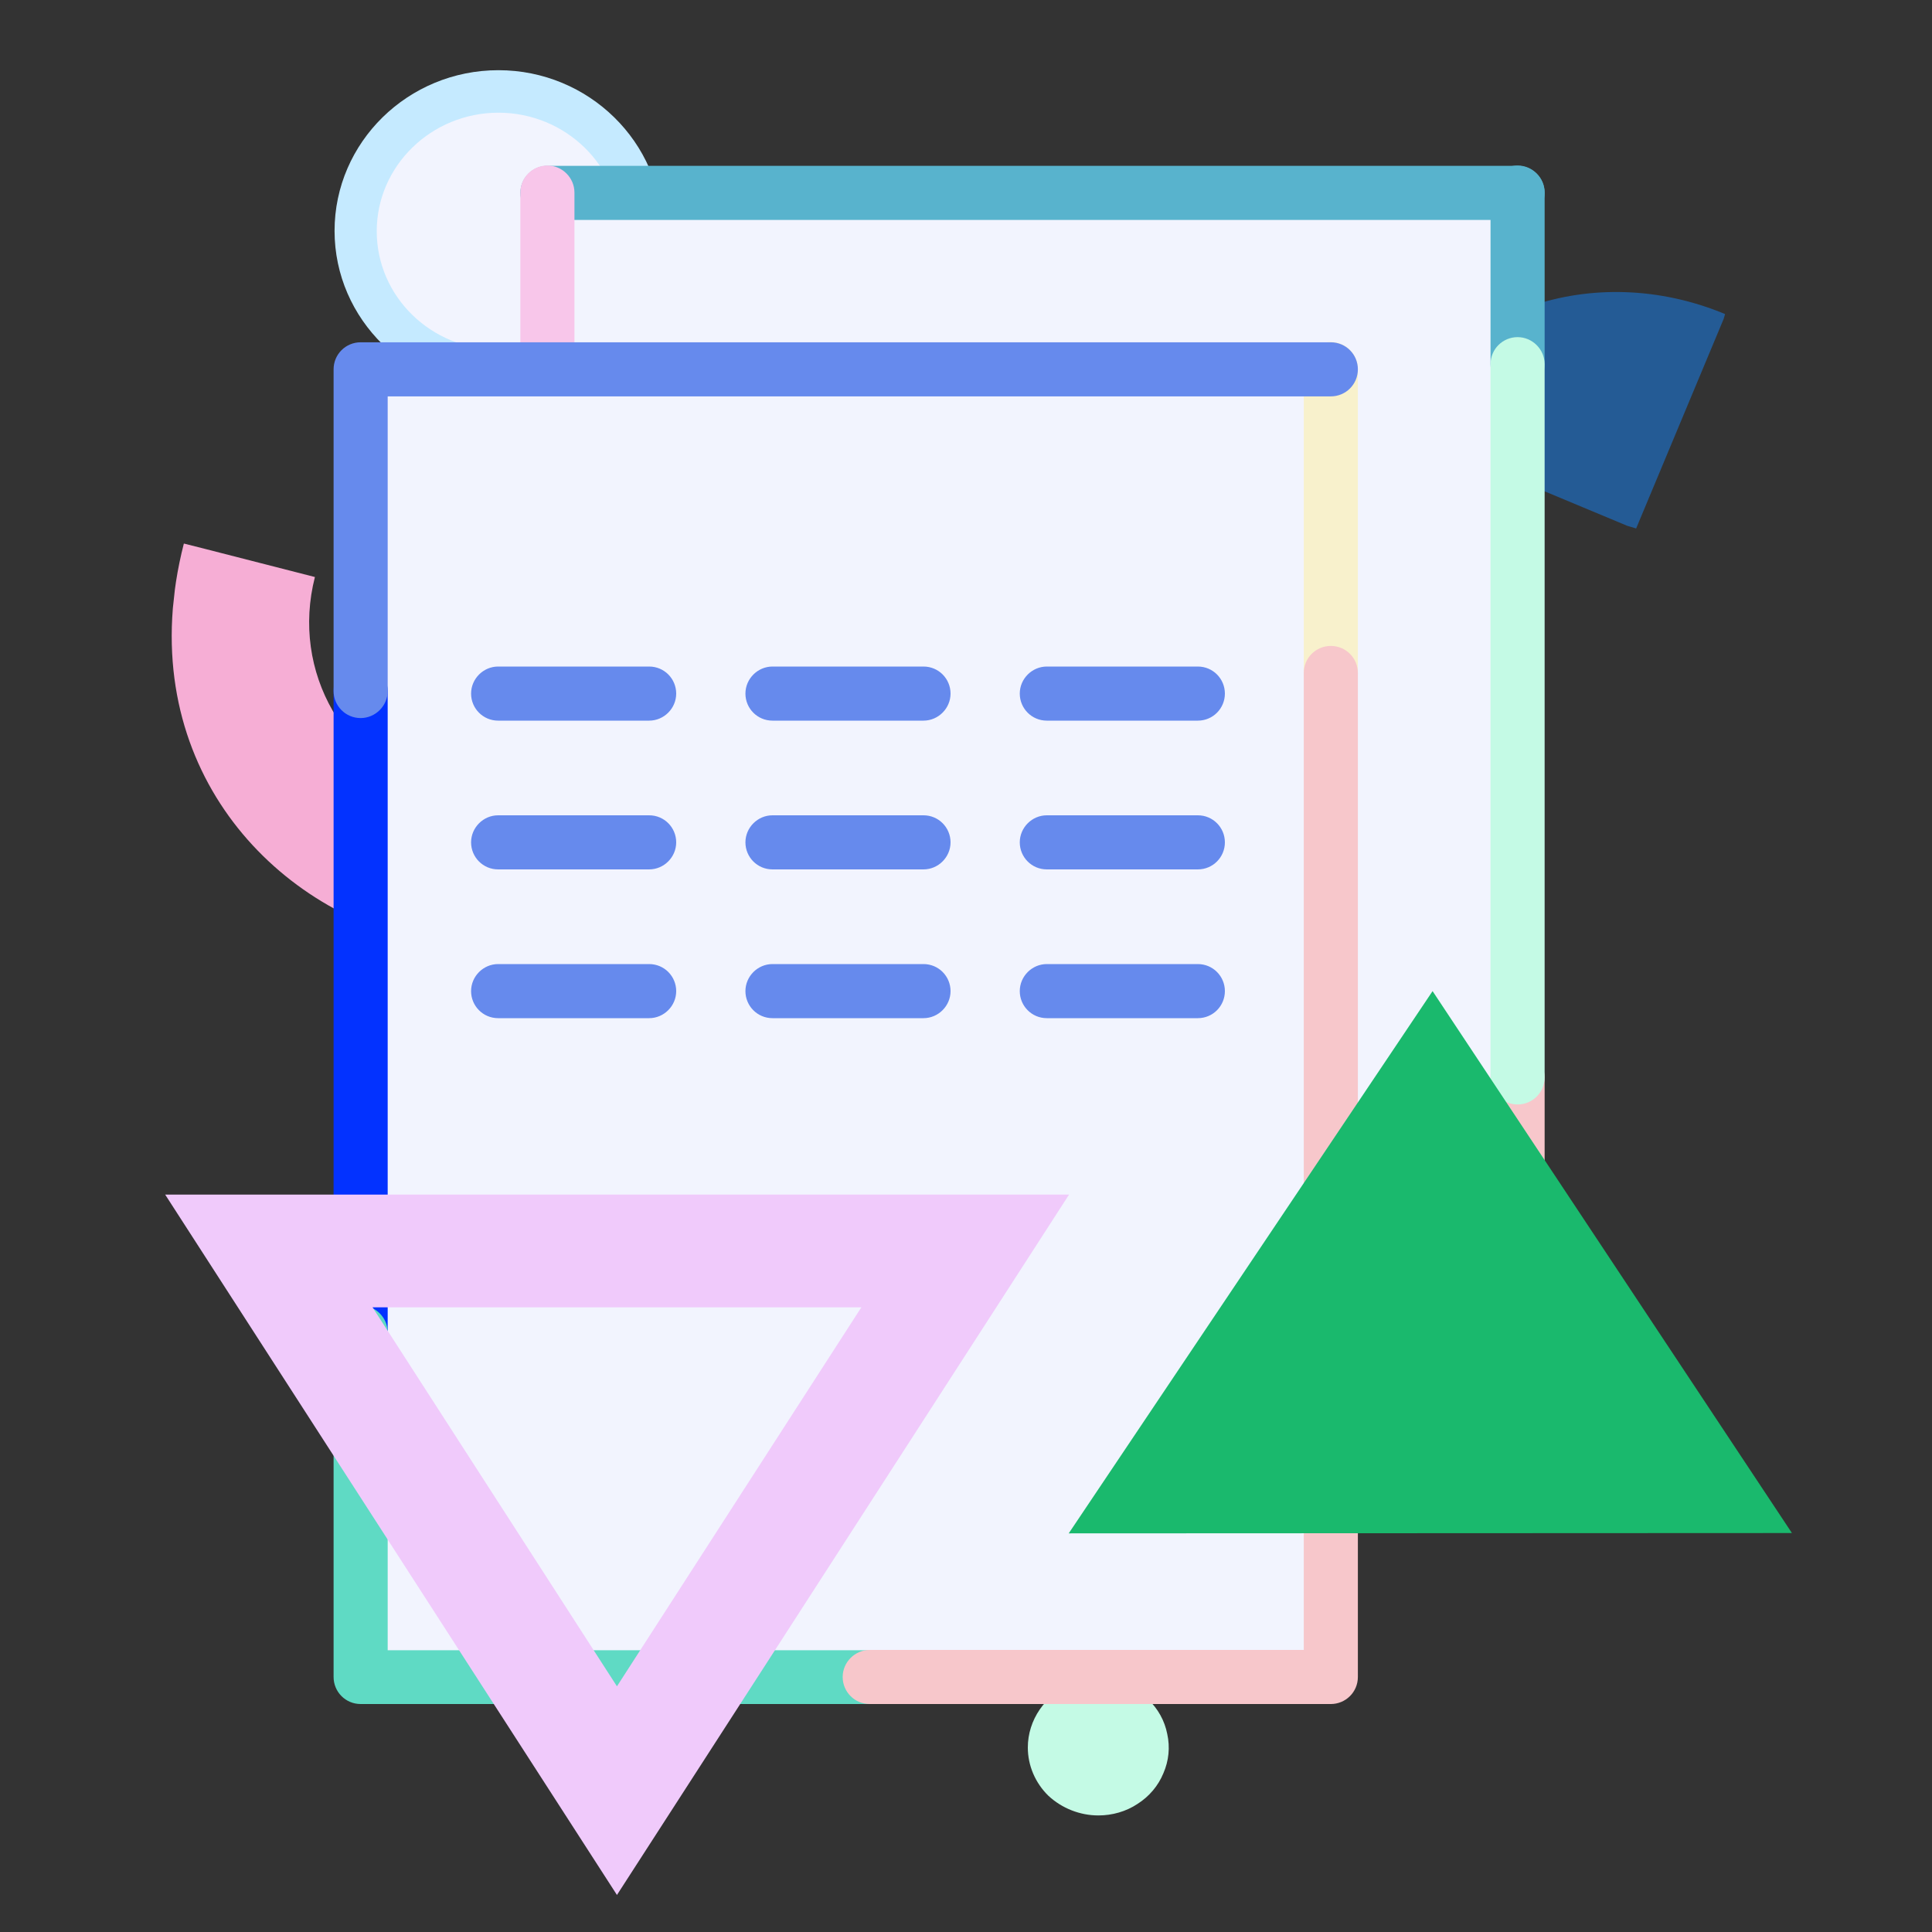 <?xml version="1.0" encoding="utf-8"?>
<!-- Generator: Adobe Illustrator 26.0.1, SVG Export Plug-In . SVG Version: 6.00 Build 0)  -->
<svg version="1.1" id="Layer_1" xmlns="http://www.w3.org/2000/svg" xmlns:xlink="http://www.w3.org/1999/xlink" x="0px" y="0px"
	 viewBox="0 0 600 600" style="enable-background:new 0 0 600 600;" xml:space="preserve">
<rect x="0" y="0" width="600" height="600" fill="#333333" stroke="none"/>
<style type="text/css">
	.st0{fill:none;stroke:#0332FF;stroke-width:6;stroke-linecap:round;}
	.st1{clip-path:url(#SVGID_00000160187995989077662970000001281561199426462130_);}
	.st2{clip-path:url(#SVGID_00000058567824751709371120000016508323316914183308_);fill:#F6AED5;}
	.st3{clip-path:url(#SVGID_00000004540009263871113750000001281414321416202919_);}
	.st4{clip-path:url(#SVGID_00000181075019214324180030000012036330003093503110_);fill:#245B95;}
	.st5{fill:#F2F4FE;}
	.st6{fill:#C5EAFF;}
	.st7{fill:#58B3CD;}
	.st8{fill:#F7C7CB;}
	.st9{fill:#C4FAE5;}
	.st10{fill:#F8C6EA;}
	.st11{fill:#F8F1CC;}
	.st12{fill:#0332FF;}
	.st13{fill:#5FDAC4;}
	.st14{fill:#668AED;}
	.st15{fill:#F0CAFB;}
	.st16{fill:#1AB96D;}
</style>
<path class="st0" d="M-431.7,661.9"/>
<g>
	<g id="Block_5_00000147900137240298182970000015931959610375147695_">
		<g>
			<defs>
				
					<rect id="SVGID_1_" x="37.1" y="185.4" transform="matrix(0.108 -0.994 0.994 0.108 -144.775 299.264)" width="114.4" height="89.8"/>
			</defs>
			<clipPath id="SVGID_00000086656271153076969820000001529607454434310582_">
				<use xlink:href="#SVGID_1_"  style="overflow:visible;"/>
			</clipPath>
			<g style="clip-path:url(#SVGID_00000086656271153076969820000001529607454434310582_);">
				<defs>
					
						<rect id="SVGID_00000059297832022997094320000016699497988483680422_" x="37.1" y="185.4" transform="matrix(0.108 -0.994 0.994 0.108 -144.775 299.263)" width="114.4" height="89.8"/>
				</defs>
				<clipPath id="SVGID_00000023268267583607499520000001865240438699275689_">
					<use xlink:href="#SVGID_00000059297832022997094320000016699497988483680422_"  style="overflow:visible;"/>
				</clipPath>
				<path style="clip-path:url(#SVGID_00000023268267583607499520000001865240438699275689_);fill:#F6AED5;" d="M137.7,247.2
					c-30.9-9.1-47.4-38.7-39.9-68c-0.1,0-40.5-10.4-40.7-10.4c-16.4,63.9,23.2,110.6,70,122.6C127,291.3,137.7,247.1,137.7,247.2"/>
			</g>
		</g>
	</g>
	<g id="Block_7_00000127727783838090001410000013262655189088911792_">
		<g>
			<defs>
				
					<rect id="SVGID_00000065786623466952103100000004351988911866069430_" x="447.4" y="75.3" transform="matrix(0.285 -0.959 0.959 0.285 231.301 548.803)" width="72.5" height="87.9"/>
			</defs>
			<clipPath id="SVGID_00000080907801396398219000000000485679262710895758_">
				<use xlink:href="#SVGID_00000065786623466952103100000004351988911866069430_"  style="overflow:visible;"/>
			</clipPath>
			<g style="clip-path:url(#SVGID_00000080907801396398219000000000485679262710895758_);">
				<defs>
					
						<rect id="SVGID_00000068659377769101100910000010561017287162494635_" x="447.4" y="75.3" transform="matrix(0.285 -0.959 0.959 0.285 231.301 548.803)" width="72.5" height="87.9"/>
				</defs>
				<clipPath id="SVGID_00000159472333819528540440000000868507154636121261_">
					<use xlink:href="#SVGID_00000068659377769101100910000010561017287162494635_"  style="overflow:visible;"/>
				</clipPath>
				<path style="clip-path:url(#SVGID_00000159472333819528540440000000868507154636121261_);fill:#245B95;" d="M535.9,97.6
					c-41.1-17.2-87-1.2-102.4,35.7l74.5,31.1L535.9,97.6z"/>
			</g>
		</g>
	</g>
	<g>
		<path class="st5" d="M199.1,71.8c0,23.8-19.7,43.3-44.3,43.3s-44.3-19.5-44.3-43.3s19.7-43.3,44.3-43.3S199.1,48,199.1,71.8z"/>
		<path class="st6" d="M154.8,121.6c-28,0-50.9-22.4-50.9-49.9s22.8-49.9,50.9-49.9c28,0,50.9,22.4,50.9,49.9
			S182.8,121.6,154.8,121.6z M154.8,35C134,35,117,51.5,117,71.8c0,20.3,16.9,36.8,37.8,36.8s37.8-16.5,37.8-36.8
			C192.6,51.5,175.6,35,154.8,35z"/>
	</g>
	<rect x="169.1" y="55.5" class="st5" width="304.7" height="406.2"/>
	<path class="st7" d="M471.3,121.5c-4.7,0-8.4-3.8-8.4-8.4V59.8c0-4.7,3.8-8.4,8.4-8.4s8.4,3.8,8.4,8.4v53.2
		C479.7,117.7,476,121.5,471.3,121.5z"/>
	<path class="st8" d="M471.3,474.5H328.1c-4.7,0-8.4-3.8-8.4-8.4s3.8-8.4,8.4-8.4h134.8V334.6c0-4.7,3.8-8.4,8.4-8.4
		s8.4,3.8,8.4,8.4v131.5C479.7,470.7,476,474.5,471.3,474.5z"/>
	<path class="st9" d="M471.3,343c-4.7,0-8.4-3.8-8.4-8.4V113.1c0-4.7,3.8-8.4,8.4-8.4s8.4,3.8,8.4,8.4v221.5
		C479.7,339.2,476,343,471.3,343z"/>
	<path class="st7" d="M471.3,68.3H170c-4.7,0-8.4-3.8-8.4-8.4s3.8-8.4,8.4-8.4h301.3c4.7,0,8.4,3.8,8.4,8.4S476,68.3,471.3,68.3z"/>
	<path class="st10" d="M170,168.2c-4.7,0-8.4-3.8-8.4-8.4V59.8c0-4.7,3.8-8.4,8.4-8.4s8.4,3.8,8.4,8.4v99.9
		C178.4,164.4,174.7,168.2,170,168.2z"/>
	<path class="st9" d="M341.1,563.8c4.3,0,8.6-1.2,12.2-3.6c3.6-2.3,6.4-5.6,8-9.5c1.7-3.9,2.1-8.1,1.2-12.2c-0.8-4.1-2.9-7.9-6-10.8
		c-3.1-3-6.9-5-11.2-5.8c-4.2-0.8-8.6-0.4-12.6,1.2c-4,1.6-7.4,4.3-9.8,7.8c-2.4,3.5-3.7,7.6-3.7,11.8c0,5.6,2.3,11,6.4,15
		C329.8,561.6,335.4,563.8,341.1,563.8z"/>
	<rect x="111" y="110.3" class="st5" width="304.7" height="406.2"/>
	<path class="st11" d="M413.3,217.4c-4.7,0-8.4-3.8-8.4-8.4v-94.4c0-4.7,3.8-8.4,8.4-8.4c4.7,0,8.4,3.8,8.4,8.4V209
		C421.7,213.7,417.9,217.4,413.3,217.4z"/>
	<path class="st12" d="M112,422.2c-4.7,0-8.4-3.8-8.4-8.4V214.5c0-4.7,3.8-8.4,8.4-8.4s8.4,3.8,8.4,8.4v199.2
		C120.4,418.4,116.6,422.2,112,422.2z"/>
	<path class="st13" d="M270.1,529.2H112c-4.7,0-8.4-3.8-8.4-8.4V413.8c0-4.7,3.8-8.4,8.4-8.4s8.4,3.8,8.4,8.4v98.7h149.7
		c4.7,0,8.4,3.8,8.4,8.4S274.7,529.2,270.1,529.2z"/>
	<path class="st8" d="M413.3,529.2H270.1c-4.7,0-8.4-3.8-8.4-8.4s3.8-8.4,8.4-8.4h134.8V209c0-4.7,3.8-8.4,8.4-8.4
		c4.7,0,8.4,3.8,8.4,8.4v311.8C421.7,525.5,417.9,529.2,413.3,529.2z"/>
	<path class="st14" d="M112,223c-4.7,0-8.4-3.8-8.4-8.4v-99.9c0-4.7,3.8-8.4,8.4-8.4h301.3c4.7,0,8.4,3.8,8.4,8.4
		c0,4.7-3.8,8.4-8.4,8.4H120.4v91.5C120.4,219.2,116.6,223,112,223z"/>
	<g>
		<path class="st14" d="M201.6,316.2h-46.9c-4.7,0-8.4-3.8-8.4-8.4s3.8-8.4,8.4-8.4h46.9c4.7,0,8.4,3.8,8.4,8.4
			S206.2,316.2,201.6,316.2z"/>
		<path class="st14" d="M286.8,316.2h-46.9c-4.7,0-8.4-3.8-8.4-8.4s3.8-8.4,8.4-8.4h46.9c4.7,0,8.4,3.8,8.4,8.4
			S291.4,316.2,286.8,316.2z"/>
		<path class="st14" d="M372,316.2h-46.9c-4.7,0-8.4-3.8-8.4-8.4s3.8-8.4,8.4-8.4H372c4.7,0,8.4,3.8,8.4,8.4S376.7,316.2,372,316.2z
			"/>
	</g>
	<g>
		<path class="st14" d="M201.6,270h-46.9c-4.7,0-8.4-3.8-8.4-8.4s3.8-8.4,8.4-8.4h46.9c4.7,0,8.4,3.8,8.4,8.4S206.2,270,201.6,270z"
			/>
		<path class="st14" d="M286.8,270h-46.9c-4.7,0-8.4-3.8-8.4-8.4s3.8-8.4,8.4-8.4h46.9c4.7,0,8.4,3.8,8.4,8.4S291.4,270,286.8,270z"
			/>
		<path class="st14" d="M372,270h-46.9c-4.7,0-8.4-3.8-8.4-8.4s3.8-8.4,8.4-8.4H372c4.7,0,8.4,3.8,8.4,8.4S376.7,270,372,270z"/>
	</g>
	<g>
		<path class="st14" d="M201.6,223.8h-46.9c-4.7,0-8.4-3.8-8.4-8.4s3.8-8.4,8.4-8.4h46.9c4.7,0,8.4,3.8,8.4,8.4
			S206.2,223.8,201.6,223.8z"/>
		<path class="st14" d="M286.8,223.8h-46.9c-4.7,0-8.4-3.8-8.4-8.4s3.8-8.4,8.4-8.4h46.9c4.7,0,8.4,3.8,8.4,8.4
			S291.4,223.8,286.8,223.8z"/>
		<path class="st14" d="M372,223.8h-46.9c-4.7,0-8.4-3.8-8.4-8.4s3.8-8.4,8.4-8.4H372c4.7,0,8.4,3.8,8.4,8.4S376.7,223.8,372,223.8z
			"/>
	</g>
	<g>
		<path class="st15" d="M191.6,588.5L51.3,371h280.7L191.6,588.5z M115.7,406l75.9,117.7L267.5,406H115.7z"/>
		<polygon class="st16" points="444.9,307.8 331.9,476.2 556.5,476.1 		"/>
	</g>
</g>
</svg>
